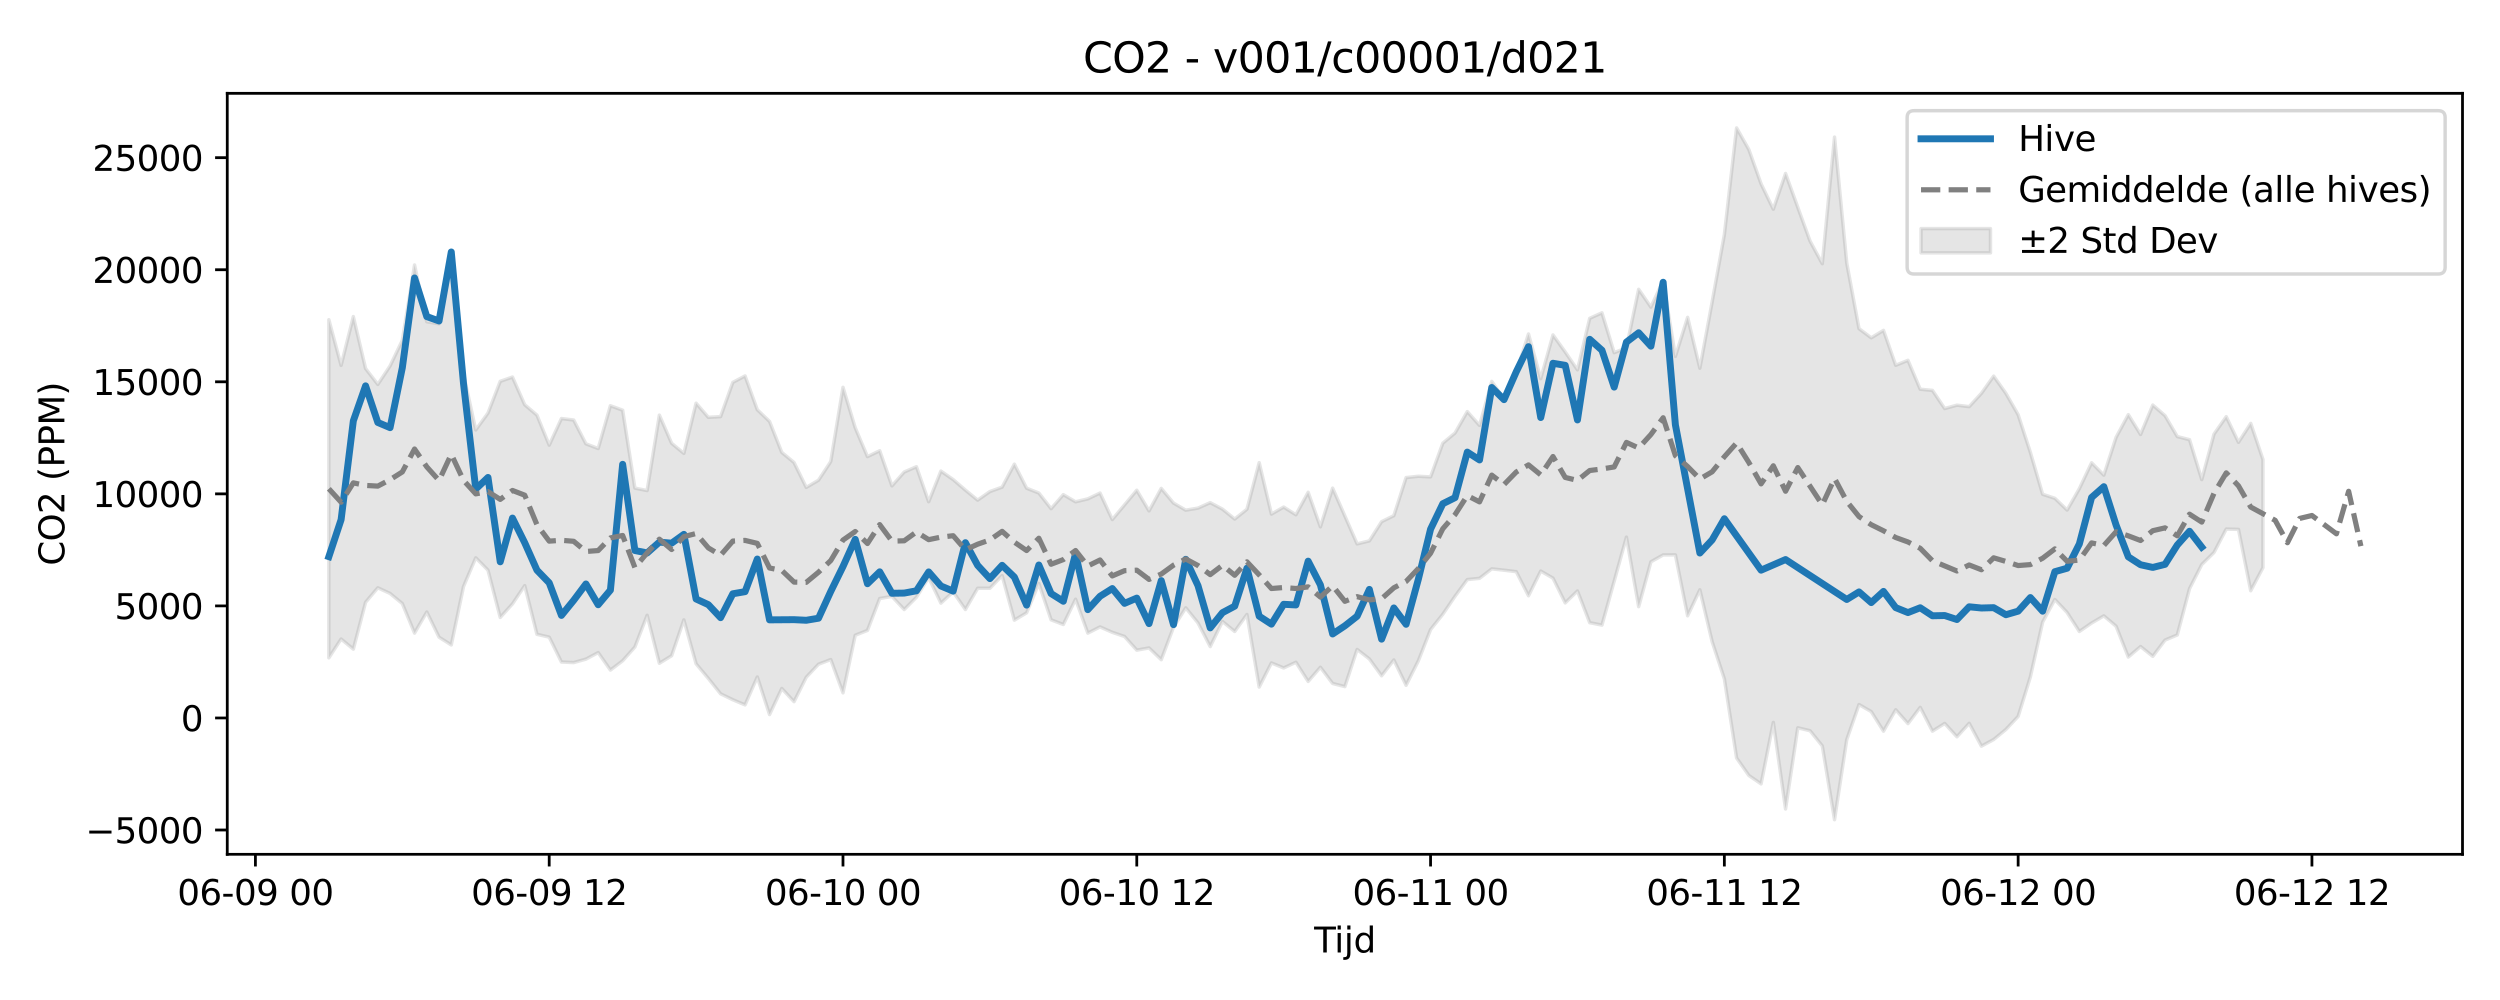 <?xml version="1.0" encoding="utf-8" standalone="no"?>
<!DOCTYPE svg PUBLIC "-//W3C//DTD SVG 1.1//EN"
  "http://www.w3.org/Graphics/SVG/1.1/DTD/svg11.dtd">
<svg xmlns:xlink="http://www.w3.org/1999/xlink" width="720pt" height="288pt" viewBox="0 0 720 288" xmlns="http://www.w3.org/2000/svg" version="1.1">
 <defs>
  <style type="text/css">*{stroke-linejoin: round; stroke-linecap: butt}</style>
 </defs>
 <g id="figure_1">
  <g id="patch_1">
   <path d="M 0 288 
L 720 288 
L 720 0 
L 0 0 
z
" style="fill: #ffffff"/>
  </g>
  <g id="axes_1">
   <g id="patch_2">
    <path d="M 65.45 246.04 
L 709.2 246.04 
L 709.2 26.88 
L 65.45 26.88 
z
" style="fill: #ffffff"/>
   </g>
   <g id="FillBetweenPolyCollection_1">
    <defs>
     <path id="mae4b29beed" d="M 94.711 -195.919 
L 94.711 -98.546 
L 98.237 -103.96 
L 101.762 -101.044 
L 105.288 -114.542 
L 108.813 -118.716 
L 112.339 -117.086 
L 115.864 -114.177 
L 119.39 -105.667 
L 122.915 -111.736 
L 126.441 -104.49 
L 129.966 -102.254 
L 133.491 -119.076 
L 137.017 -127.351 
L 140.542 -123.786 
L 144.068 -110.171 
L 147.593 -114.088 
L 151.119 -119.336 
L 154.644 -105.314 
L 158.17 -104.504 
L 161.695 -97.335 
L 165.221 -97.177 
L 168.746 -98.163 
L 172.272 -100.057 
L 175.797 -95.012 
L 179.323 -97.695 
L 182.848 -101.659 
L 186.373 -110.799 
L 189.899 -96.98 
L 193.424 -99.143 
L 196.95 -109.472 
L 200.475 -96.816 
L 204.001 -92.606 
L 207.526 -88.187 
L 211.052 -86.468 
L 214.577 -84.993 
L 218.103 -93.028 
L 221.628 -82.207 
L 225.154 -89.719 
L 228.679 -85.913 
L 232.205 -92.959 
L 235.73 -96.705 
L 239.255 -98.048 
L 242.781 -88.462 
L 246.306 -105.051 
L 249.832 -106.446 
L 253.357 -115.63 
L 256.883 -116.232 
L 260.408 -112.45 
L 263.934 -115.993 
L 267.459 -121.655 
L 270.985 -114.295 
L 274.51 -117.542 
L 278.036 -112.461 
L 281.561 -118.574 
L 285.087 -118.573 
L 288.612 -122.231 
L 292.137 -109.398 
L 295.663 -111.501 
L 299.188 -119.966 
L 302.714 -109.494 
L 306.239 -108.139 
L 309.765 -115.425 
L 313.29 -105.657 
L 316.816 -107.45 
L 320.341 -105.893 
L 323.867 -104.692 
L 327.392 -100.757 
L 330.918 -101.395 
L 334.443 -98.008 
L 337.968 -107.343 
L 341.494 -112.953 
L 345.019 -108.597 
L 348.545 -101.781 
L 352.07 -109.017 
L 355.596 -106.128 
L 359.121 -111.037 
L 362.647 -90.12 
L 366.172 -97.076 
L 369.698 -95.622 
L 373.223 -97.276 
L 376.749 -91.741 
L 380.274 -95.83 
L 383.8 -91.153 
L 387.325 -90.254 
L 390.85 -100.965 
L 394.376 -98.223 
L 397.901 -93.38 
L 401.427 -97.934 
L 404.952 -90.638 
L 408.478 -97.667 
L 412.003 -106.684 
L 415.529 -111.089 
L 419.054 -116.275 
L 422.58 -121.079 
L 426.105 -121.437 
L 429.631 -124.173 
L 433.156 -123.781 
L 436.682 -123.364 
L 440.207 -116.416 
L 443.732 -123.534 
L 447.258 -121.498 
L 450.783 -114.367 
L 454.309 -117.801 
L 457.834 -108.666 
L 461.36 -107.972 
L 464.885 -120.616 
L 468.411 -133.316 
L 471.936 -113.282 
L 475.462 -126.2 
L 478.987 -128.179 
L 482.513 -128.191 
L 486.038 -110.651 
L 489.563 -118.142 
L 493.089 -103.223 
L 496.614 -92.496 
L 500.14 -69.696 
L 503.665 -64.666 
L 507.191 -62.239 
L 510.716 -79.957 
L 514.242 -55.011 
L 517.767 -78.392 
L 521.293 -77.546 
L 524.818 -73.177 
L 528.344 -51.922 
L 531.869 -75.005 
L 535.395 -85.092 
L 538.92 -83.055 
L 542.445 -77.421 
L 545.971 -83.582 
L 549.496 -79.598 
L 553.022 -84.281 
L 556.547 -77.422 
L 560.073 -79.65 
L 563.598 -75.801 
L 567.124 -79.687 
L 570.649 -73.108 
L 574.175 -75.015 
L 577.7 -77.904 
L 581.226 -81.676 
L 584.751 -93.076 
L 588.277 -108.819 
L 591.802 -115.348 
L 595.327 -111.6 
L 598.853 -106.134 
L 602.378 -108.563 
L 605.904 -110.634 
L 609.429 -107.655 
L 612.955 -98.771 
L 616.48 -101.799 
L 620.006 -98.973 
L 623.531 -103.654 
L 627.057 -105.129 
L 630.582 -118.456 
L 634.108 -125.416 
L 637.633 -128.88 
L 641.159 -135.625 
L 644.684 -135.537 
L 648.209 -117.864 
L 651.735 -124.52 
L 651.735 -155.657 
L 651.735 -155.657 
L 648.209 -166.068 
L 644.684 -160.617 
L 641.159 -167.996 
L 637.633 -162.979 
L 634.108 -149.867 
L 630.582 -161.375 
L 627.057 -162.266 
L 623.531 -168.297 
L 620.006 -171.347 
L 616.48 -162.874 
L 612.955 -168.583 
L 609.429 -162.036 
L 605.904 -151.157 
L 602.378 -154.72 
L 598.853 -147.27 
L 595.327 -141.106 
L 591.802 -144.491 
L 588.277 -145.648 
L 584.751 -157.707 
L 581.226 -168.566 
L 577.7 -174.713 
L 574.175 -179.682 
L 570.649 -174.726 
L 567.124 -170.892 
L 563.598 -171.31 
L 560.073 -170.341 
L 556.547 -175.572 
L 553.022 -175.903 
L 549.496 -184.232 
L 545.971 -182.8 
L 542.445 -192.86 
L 538.92 -190.712 
L 535.395 -193.347 
L 531.869 -212.213 
L 528.344 -248.52 
L 524.818 -212.056 
L 521.293 -218.574 
L 517.767 -228.282 
L 514.242 -238.042 
L 510.716 -227.746 
L 507.191 -235.054 
L 503.665 -244.946 
L 500.14 -251.158 
L 496.614 -220.424 
L 493.089 -201.003 
L 489.563 -181.959 
L 486.038 -196.606 
L 482.513 -185.353 
L 478.987 -207.194 
L 475.462 -199.543 
L 471.936 -204.684 
L 468.411 -187.857 
L 464.885 -186.425 
L 461.36 -197.906 
L 457.834 -196.319 
L 454.309 -181.488 
L 450.783 -186.629 
L 447.258 -191.543 
L 443.732 -178.943 
L 440.207 -191.816 
L 436.682 -180.768 
L 433.156 -173.107 
L 429.631 -178.162 
L 426.105 -165.482 
L 422.58 -169.464 
L 419.054 -163.301 
L 415.529 -160.363 
L 412.003 -150.656 
L 408.478 -150.837 
L 404.952 -150.455 
L 401.427 -139.494 
L 397.901 -137.759 
L 394.376 -132.231 
L 390.85 -131.363 
L 387.325 -139.393 
L 383.8 -147.418 
L 380.274 -136.262 
L 376.749 -146.226 
L 373.223 -139.749 
L 369.698 -141.965 
L 366.172 -139.939 
L 362.647 -154.752 
L 359.121 -141.346 
L 355.596 -138.514 
L 352.07 -141.375 
L 348.545 -143.241 
L 345.019 -141.664 
L 341.494 -141.074 
L 337.968 -143.122 
L 334.443 -147.345 
L 330.918 -140.862 
L 327.392 -146.812 
L 323.867 -142.6 
L 320.341 -138.37 
L 316.816 -146.004 
L 313.29 -144.327 
L 309.765 -143.481 
L 306.239 -145.54 
L 302.714 -141.504 
L 299.188 -146.01 
L 295.663 -147.397 
L 292.137 -154.323 
L 288.612 -147.706 
L 285.087 -146.436 
L 281.561 -143.962 
L 278.036 -146.854 
L 274.51 -149.885 
L 270.985 -152.333 
L 267.459 -143.501 
L 263.934 -153.59 
L 260.408 -152.058 
L 256.883 -148.065 
L 253.357 -158.19 
L 249.832 -156.49 
L 246.306 -164.799 
L 242.781 -176.457 
L 239.255 -155.068 
L 235.73 -149.703 
L 232.205 -147.623 
L 228.679 -154.805 
L 225.154 -157.713 
L 221.628 -166.626 
L 218.103 -169.997 
L 214.577 -179.731 
L 211.052 -177.877 
L 207.526 -168.012 
L 204.001 -167.811 
L 200.475 -171.88 
L 196.95 -157.426 
L 193.424 -160.339 
L 189.899 -168.451 
L 186.373 -146.719 
L 182.848 -147.43 
L 179.323 -169.866 
L 175.797 -171.147 
L 172.272 -158.821 
L 168.746 -160.181 
L 165.221 -167.037 
L 161.695 -167.461 
L 158.17 -159.801 
L 154.644 -168.442 
L 151.119 -171.435 
L 147.593 -179.41 
L 144.068 -178.178 
L 140.542 -169.042 
L 137.017 -164.179 
L 133.491 -180.229 
L 129.966 -212.105 
L 126.441 -194.736 
L 122.915 -195.345 
L 119.39 -211.694 
L 115.864 -189.981 
L 112.339 -182.62 
L 108.813 -177.287 
L 105.288 -181.856 
L 101.762 -196.821 
L 98.237 -182.765 
L 94.711 -195.919 
z
" style="stroke: #808080; stroke-opacity: 0.2"/>
    </defs>
    <g clip-path="url(#pc1d17ed1ab)">
     <use xlink:href="#mae4b29beed" x="0" y="288" style="fill: #808080; fill-opacity: 0.2; stroke: #808080; stroke-opacity: 0.2"/>
    </g>
   </g>
   <g id="matplotlib.axis_1">
    <g id="xtick_1">
     <g id="line2d_1">
      <defs>
       <path id="m295683fd6a" d="M 0 0 
L 0 3.5 
" style="stroke: #000000; stroke-width: 0.8"/>
      </defs>
      <g>
       <use xlink:href="#m295683fd6a" x="73.559" y="246.04" style="stroke: #000000; stroke-width: 0.8"/>
      </g>
     </g>
     <g id="text_1">
      <!-- 06-09 00 -->
      <g transform="translate(51.078 260.638) scale(0.1 -0.1)">
       <defs>
        <path id="DejaVuSans-30" d="M 2034 4250 
Q 1547 4250 1301 3770 
Q 1056 3291 1056 2328 
Q 1056 1369 1301 889 
Q 1547 409 2034 409 
Q 2525 409 2770 889 
Q 3016 1369 3016 2328 
Q 3016 3291 2770 3770 
Q 2525 4250 2034 4250 
z
M 2034 4750 
Q 2819 4750 3233 4129 
Q 3647 3509 3647 2328 
Q 3647 1150 3233 529 
Q 2819 -91 2034 -91 
Q 1250 -91 836 529 
Q 422 1150 422 2328 
Q 422 3509 836 4129 
Q 1250 4750 2034 4750 
z
" transform="scale(0.016)"/>
        <path id="DejaVuSans-36" d="M 2113 2584 
Q 1688 2584 1439 2293 
Q 1191 2003 1191 1497 
Q 1191 994 1439 701 
Q 1688 409 2113 409 
Q 2538 409 2786 701 
Q 3034 994 3034 1497 
Q 3034 2003 2786 2293 
Q 2538 2584 2113 2584 
z
M 3366 4563 
L 3366 3988 
Q 3128 4100 2886 4159 
Q 2644 4219 2406 4219 
Q 1781 4219 1451 3797 
Q 1122 3375 1075 2522 
Q 1259 2794 1537 2939 
Q 1816 3084 2150 3084 
Q 2853 3084 3261 2657 
Q 3669 2231 3669 1497 
Q 3669 778 3244 343 
Q 2819 -91 2113 -91 
Q 1303 -91 875 529 
Q 447 1150 447 2328 
Q 447 3434 972 4092 
Q 1497 4750 2381 4750 
Q 2619 4750 2861 4703 
Q 3103 4656 3366 4563 
z
" transform="scale(0.016)"/>
        <path id="DejaVuSans-2d" d="M 313 2009 
L 1997 2009 
L 1997 1497 
L 313 1497 
L 313 2009 
z
" transform="scale(0.016)"/>
        <path id="DejaVuSans-39" d="M 703 97 
L 703 672 
Q 941 559 1184 500 
Q 1428 441 1663 441 
Q 2288 441 2617 861 
Q 2947 1281 2994 2138 
Q 2813 1869 2534 1725 
Q 2256 1581 1919 1581 
Q 1219 1581 811 2004 
Q 403 2428 403 3163 
Q 403 3881 828 4315 
Q 1253 4750 1959 4750 
Q 2769 4750 3195 4129 
Q 3622 3509 3622 2328 
Q 3622 1225 3098 567 
Q 2575 -91 1691 -91 
Q 1453 -91 1209 -44 
Q 966 3 703 97 
z
M 1959 2075 
Q 2384 2075 2632 2365 
Q 2881 2656 2881 3163 
Q 2881 3666 2632 3958 
Q 2384 4250 1959 4250 
Q 1534 4250 1286 3958 
Q 1038 3666 1038 3163 
Q 1038 2656 1286 2365 
Q 1534 2075 1959 2075 
z
" transform="scale(0.016)"/>
        <path id="DejaVuSans-20" transform="scale(0.016)"/>
       </defs>
       <use xlink:href="#DejaVuSans-30"/>
       <use xlink:href="#DejaVuSans-36" transform="translate(63.623 0)"/>
       <use xlink:href="#DejaVuSans-2d" transform="translate(127.246 0)"/>
       <use xlink:href="#DejaVuSans-30" transform="translate(163.33 0)"/>
       <use xlink:href="#DejaVuSans-39" transform="translate(226.953 0)"/>
       <use xlink:href="#DejaVuSans-20" transform="translate(290.576 0)"/>
       <use xlink:href="#DejaVuSans-30" transform="translate(322.363 0)"/>
       <use xlink:href="#DejaVuSans-30" transform="translate(385.986 0)"/>
      </g>
     </g>
    </g>
    <g id="xtick_2">
     <g id="line2d_2">
      <g>
       <use xlink:href="#m295683fd6a" x="158.17" y="246.04" style="stroke: #000000; stroke-width: 0.8"/>
      </g>
     </g>
     <g id="text_2">
      <!-- 06-09 12 -->
      <g transform="translate(135.689 260.638) scale(0.1 -0.1)">
       <defs>
        <path id="DejaVuSans-31" d="M 794 531 
L 1825 531 
L 1825 4091 
L 703 3866 
L 703 4441 
L 1819 4666 
L 2450 4666 
L 2450 531 
L 3481 531 
L 3481 0 
L 794 0 
L 794 531 
z
" transform="scale(0.016)"/>
        <path id="DejaVuSans-32" d="M 1228 531 
L 3431 531 
L 3431 0 
L 469 0 
L 469 531 
Q 828 903 1448 1529 
Q 2069 2156 2228 2338 
Q 2531 2678 2651 2914 
Q 2772 3150 2772 3378 
Q 2772 3750 2511 3984 
Q 2250 4219 1831 4219 
Q 1534 4219 1204 4116 
Q 875 4013 500 3803 
L 500 4441 
Q 881 4594 1212 4672 
Q 1544 4750 1819 4750 
Q 2544 4750 2975 4387 
Q 3406 4025 3406 3419 
Q 3406 3131 3298 2873 
Q 3191 2616 2906 2266 
Q 2828 2175 2409 1742 
Q 1991 1309 1228 531 
z
" transform="scale(0.016)"/>
       </defs>
       <use xlink:href="#DejaVuSans-30"/>
       <use xlink:href="#DejaVuSans-36" transform="translate(63.623 0)"/>
       <use xlink:href="#DejaVuSans-2d" transform="translate(127.246 0)"/>
       <use xlink:href="#DejaVuSans-30" transform="translate(163.33 0)"/>
       <use xlink:href="#DejaVuSans-39" transform="translate(226.953 0)"/>
       <use xlink:href="#DejaVuSans-20" transform="translate(290.576 0)"/>
       <use xlink:href="#DejaVuSans-31" transform="translate(322.363 0)"/>
       <use xlink:href="#DejaVuSans-32" transform="translate(385.986 0)"/>
      </g>
     </g>
    </g>
    <g id="xtick_3">
     <g id="line2d_3">
      <g>
       <use xlink:href="#m295683fd6a" x="242.781" y="246.04" style="stroke: #000000; stroke-width: 0.8"/>
      </g>
     </g>
     <g id="text_3">
      <!-- 06-10 00 -->
      <g transform="translate(220.3 260.638) scale(0.1 -0.1)">
       <use xlink:href="#DejaVuSans-30"/>
       <use xlink:href="#DejaVuSans-36" transform="translate(63.623 0)"/>
       <use xlink:href="#DejaVuSans-2d" transform="translate(127.246 0)"/>
       <use xlink:href="#DejaVuSans-31" transform="translate(163.33 0)"/>
       <use xlink:href="#DejaVuSans-30" transform="translate(226.953 0)"/>
       <use xlink:href="#DejaVuSans-20" transform="translate(290.576 0)"/>
       <use xlink:href="#DejaVuSans-30" transform="translate(322.363 0)"/>
       <use xlink:href="#DejaVuSans-30" transform="translate(385.986 0)"/>
      </g>
     </g>
    </g>
    <g id="xtick_4">
     <g id="line2d_4">
      <g>
       <use xlink:href="#m295683fd6a" x="327.392" y="246.04" style="stroke: #000000; stroke-width: 0.8"/>
      </g>
     </g>
     <g id="text_4">
      <!-- 06-10 12 -->
      <g transform="translate(304.912 260.638) scale(0.1 -0.1)">
       <use xlink:href="#DejaVuSans-30"/>
       <use xlink:href="#DejaVuSans-36" transform="translate(63.623 0)"/>
       <use xlink:href="#DejaVuSans-2d" transform="translate(127.246 0)"/>
       <use xlink:href="#DejaVuSans-31" transform="translate(163.33 0)"/>
       <use xlink:href="#DejaVuSans-30" transform="translate(226.953 0)"/>
       <use xlink:href="#DejaVuSans-20" transform="translate(290.576 0)"/>
       <use xlink:href="#DejaVuSans-31" transform="translate(322.363 0)"/>
       <use xlink:href="#DejaVuSans-32" transform="translate(385.986 0)"/>
      </g>
     </g>
    </g>
    <g id="xtick_5">
     <g id="line2d_5">
      <g>
       <use xlink:href="#m295683fd6a" x="412.003" y="246.04" style="stroke: #000000; stroke-width: 0.8"/>
      </g>
     </g>
     <g id="text_5">
      <!-- 06-11 00 -->
      <g transform="translate(389.523 260.638) scale(0.1 -0.1)">
       <use xlink:href="#DejaVuSans-30"/>
       <use xlink:href="#DejaVuSans-36" transform="translate(63.623 0)"/>
       <use xlink:href="#DejaVuSans-2d" transform="translate(127.246 0)"/>
       <use xlink:href="#DejaVuSans-31" transform="translate(163.33 0)"/>
       <use xlink:href="#DejaVuSans-31" transform="translate(226.953 0)"/>
       <use xlink:href="#DejaVuSans-20" transform="translate(290.576 0)"/>
       <use xlink:href="#DejaVuSans-30" transform="translate(322.363 0)"/>
       <use xlink:href="#DejaVuSans-30" transform="translate(385.986 0)"/>
      </g>
     </g>
    </g>
    <g id="xtick_6">
     <g id="line2d_6">
      <g>
       <use xlink:href="#m295683fd6a" x="496.614" y="246.04" style="stroke: #000000; stroke-width: 0.8"/>
      </g>
     </g>
     <g id="text_6">
      <!-- 06-11 12 -->
      <g transform="translate(474.134 260.638) scale(0.1 -0.1)">
       <use xlink:href="#DejaVuSans-30"/>
       <use xlink:href="#DejaVuSans-36" transform="translate(63.623 0)"/>
       <use xlink:href="#DejaVuSans-2d" transform="translate(127.246 0)"/>
       <use xlink:href="#DejaVuSans-31" transform="translate(163.33 0)"/>
       <use xlink:href="#DejaVuSans-31" transform="translate(226.953 0)"/>
       <use xlink:href="#DejaVuSans-20" transform="translate(290.576 0)"/>
       <use xlink:href="#DejaVuSans-31" transform="translate(322.363 0)"/>
       <use xlink:href="#DejaVuSans-32" transform="translate(385.986 0)"/>
      </g>
     </g>
    </g>
    <g id="xtick_7">
     <g id="line2d_7">
      <g>
       <use xlink:href="#m295683fd6a" x="581.226" y="246.04" style="stroke: #000000; stroke-width: 0.8"/>
      </g>
     </g>
     <g id="text_7">
      <!-- 06-12 00 -->
      <g transform="translate(558.745 260.638) scale(0.1 -0.1)">
       <use xlink:href="#DejaVuSans-30"/>
       <use xlink:href="#DejaVuSans-36" transform="translate(63.623 0)"/>
       <use xlink:href="#DejaVuSans-2d" transform="translate(127.246 0)"/>
       <use xlink:href="#DejaVuSans-31" transform="translate(163.33 0)"/>
       <use xlink:href="#DejaVuSans-32" transform="translate(226.953 0)"/>
       <use xlink:href="#DejaVuSans-20" transform="translate(290.576 0)"/>
       <use xlink:href="#DejaVuSans-30" transform="translate(322.363 0)"/>
       <use xlink:href="#DejaVuSans-30" transform="translate(385.986 0)"/>
      </g>
     </g>
    </g>
    <g id="xtick_8">
     <g id="line2d_8">
      <g>
       <use xlink:href="#m295683fd6a" x="665.837" y="246.04" style="stroke: #000000; stroke-width: 0.8"/>
      </g>
     </g>
     <g id="text_8">
      <!-- 06-12 12 -->
      <g transform="translate(643.356 260.638) scale(0.1 -0.1)">
       <use xlink:href="#DejaVuSans-30"/>
       <use xlink:href="#DejaVuSans-36" transform="translate(63.623 0)"/>
       <use xlink:href="#DejaVuSans-2d" transform="translate(127.246 0)"/>
       <use xlink:href="#DejaVuSans-31" transform="translate(163.33 0)"/>
       <use xlink:href="#DejaVuSans-32" transform="translate(226.953 0)"/>
       <use xlink:href="#DejaVuSans-20" transform="translate(290.576 0)"/>
       <use xlink:href="#DejaVuSans-31" transform="translate(322.363 0)"/>
       <use xlink:href="#DejaVuSans-32" transform="translate(385.986 0)"/>
      </g>
     </g>
    </g>
    <g id="text_9">
     <!-- Tijd -->
     <g transform="translate(378.475 274.317) scale(0.1 -0.1)">
      <defs>
       <path id="DejaVuSans-54" d="M -19 4666 
L 3928 4666 
L 3928 4134 
L 2272 4134 
L 2272 0 
L 1638 0 
L 1638 4134 
L -19 4134 
L -19 4666 
z
" transform="scale(0.016)"/>
       <path id="DejaVuSans-69" d="M 603 3500 
L 1178 3500 
L 1178 0 
L 603 0 
L 603 3500 
z
M 603 4863 
L 1178 4863 
L 1178 4134 
L 603 4134 
L 603 4863 
z
" transform="scale(0.016)"/>
       <path id="DejaVuSans-6a" d="M 603 3500 
L 1178 3500 
L 1178 -63 
Q 1178 -731 923 -1031 
Q 669 -1331 103 -1331 
L -116 -1331 
L -116 -844 
L 38 -844 
Q 366 -844 484 -692 
Q 603 -541 603 -63 
L 603 3500 
z
M 603 4863 
L 1178 4863 
L 1178 4134 
L 603 4134 
L 603 4863 
z
" transform="scale(0.016)"/>
       <path id="DejaVuSans-64" d="M 2906 2969 
L 2906 4863 
L 3481 4863 
L 3481 0 
L 2906 0 
L 2906 525 
Q 2725 213 2448 61 
Q 2172 -91 1784 -91 
Q 1150 -91 751 415 
Q 353 922 353 1747 
Q 353 2572 751 3078 
Q 1150 3584 1784 3584 
Q 2172 3584 2448 3432 
Q 2725 3281 2906 2969 
z
M 947 1747 
Q 947 1113 1208 752 
Q 1469 391 1925 391 
Q 2381 391 2643 752 
Q 2906 1113 2906 1747 
Q 2906 2381 2643 2742 
Q 2381 3103 1925 3103 
Q 1469 3103 1208 2742 
Q 947 2381 947 1747 
z
" transform="scale(0.016)"/>
      </defs>
      <use xlink:href="#DejaVuSans-54"/>
      <use xlink:href="#DejaVuSans-69" transform="translate(57.959 0)"/>
      <use xlink:href="#DejaVuSans-6a" transform="translate(85.742 0)"/>
      <use xlink:href="#DejaVuSans-64" transform="translate(113.525 0)"/>
     </g>
    </g>
   </g>
   <g id="matplotlib.axis_2">
    <g id="ytick_1">
     <g id="line2d_9">
      <defs>
       <path id="m93430f15f1" d="M 0 0 
L -3.5 0 
" style="stroke: #000000; stroke-width: 0.8"/>
      </defs>
      <g>
       <use xlink:href="#m93430f15f1" x="65.45" y="239.047" style="stroke: #000000; stroke-width: 0.8"/>
      </g>
     </g>
     <g id="text_10">
      <!-- −5000 -->
      <g transform="translate(24.62 242.846) scale(0.1 -0.1)">
       <defs>
        <path id="DejaVuSans-2212" d="M 678 2272 
L 4684 2272 
L 4684 1741 
L 678 1741 
L 678 2272 
z
" transform="scale(0.016)"/>
        <path id="DejaVuSans-35" d="M 691 4666 
L 3169 4666 
L 3169 4134 
L 1269 4134 
L 1269 2991 
Q 1406 3038 1543 3061 
Q 1681 3084 1819 3084 
Q 2600 3084 3056 2656 
Q 3513 2228 3513 1497 
Q 3513 744 3044 326 
Q 2575 -91 1722 -91 
Q 1428 -91 1123 -41 
Q 819 9 494 109 
L 494 744 
Q 775 591 1075 516 
Q 1375 441 1709 441 
Q 2250 441 2565 725 
Q 2881 1009 2881 1497 
Q 2881 1984 2565 2268 
Q 2250 2553 1709 2553 
Q 1456 2553 1204 2497 
Q 953 2441 691 2322 
L 691 4666 
z
" transform="scale(0.016)"/>
       </defs>
       <use xlink:href="#DejaVuSans-2212"/>
       <use xlink:href="#DejaVuSans-35" transform="translate(83.789 0)"/>
       <use xlink:href="#DejaVuSans-30" transform="translate(147.412 0)"/>
       <use xlink:href="#DejaVuSans-30" transform="translate(211.035 0)"/>
       <use xlink:href="#DejaVuSans-30" transform="translate(274.658 0)"/>
      </g>
     </g>
    </g>
    <g id="ytick_2">
     <g id="line2d_10">
      <g>
       <use xlink:href="#m93430f15f1" x="65.45" y="206.774" style="stroke: #000000; stroke-width: 0.8"/>
      </g>
     </g>
     <g id="text_11">
      <!-- 0 -->
      <g transform="translate(52.087 210.573) scale(0.1 -0.1)">
       <use xlink:href="#DejaVuSans-30"/>
      </g>
     </g>
    </g>
    <g id="ytick_3">
     <g id="line2d_11">
      <g>
       <use xlink:href="#m93430f15f1" x="65.45" y="174.5" style="stroke: #000000; stroke-width: 0.8"/>
      </g>
     </g>
     <g id="text_12">
      <!-- 5000 -->
      <g transform="translate(33 178.299) scale(0.1 -0.1)">
       <use xlink:href="#DejaVuSans-35"/>
       <use xlink:href="#DejaVuSans-30" transform="translate(63.623 0)"/>
       <use xlink:href="#DejaVuSans-30" transform="translate(127.246 0)"/>
       <use xlink:href="#DejaVuSans-30" transform="translate(190.869 0)"/>
      </g>
     </g>
    </g>
    <g id="ytick_4">
     <g id="line2d_12">
      <g>
       <use xlink:href="#m93430f15f1" x="65.45" y="142.227" style="stroke: #000000; stroke-width: 0.8"/>
      </g>
     </g>
     <g id="text_13">
      <!-- 10000 -->
      <g transform="translate(26.637 146.026) scale(0.1 -0.1)">
       <use xlink:href="#DejaVuSans-31"/>
       <use xlink:href="#DejaVuSans-30" transform="translate(63.623 0)"/>
       <use xlink:href="#DejaVuSans-30" transform="translate(127.246 0)"/>
       <use xlink:href="#DejaVuSans-30" transform="translate(190.869 0)"/>
       <use xlink:href="#DejaVuSans-30" transform="translate(254.492 0)"/>
      </g>
     </g>
    </g>
    <g id="ytick_5">
     <g id="line2d_13">
      <g>
       <use xlink:href="#m93430f15f1" x="65.45" y="109.953" style="stroke: #000000; stroke-width: 0.8"/>
      </g>
     </g>
     <g id="text_14">
      <!-- 15000 -->
      <g transform="translate(26.637 113.752) scale(0.1 -0.1)">
       <use xlink:href="#DejaVuSans-31"/>
       <use xlink:href="#DejaVuSans-35" transform="translate(63.623 0)"/>
       <use xlink:href="#DejaVuSans-30" transform="translate(127.246 0)"/>
       <use xlink:href="#DejaVuSans-30" transform="translate(190.869 0)"/>
       <use xlink:href="#DejaVuSans-30" transform="translate(254.492 0)"/>
      </g>
     </g>
    </g>
    <g id="ytick_6">
     <g id="line2d_14">
      <g>
       <use xlink:href="#m93430f15f1" x="65.45" y="77.679" style="stroke: #000000; stroke-width: 0.8"/>
      </g>
     </g>
     <g id="text_15">
      <!-- 20000 -->
      <g transform="translate(26.637 81.479) scale(0.1 -0.1)">
       <use xlink:href="#DejaVuSans-32"/>
       <use xlink:href="#DejaVuSans-30" transform="translate(63.623 0)"/>
       <use xlink:href="#DejaVuSans-30" transform="translate(127.246 0)"/>
       <use xlink:href="#DejaVuSans-30" transform="translate(190.869 0)"/>
       <use xlink:href="#DejaVuSans-30" transform="translate(254.492 0)"/>
      </g>
     </g>
    </g>
    <g id="ytick_7">
     <g id="line2d_15">
      <g>
       <use xlink:href="#m93430f15f1" x="65.45" y="45.406" style="stroke: #000000; stroke-width: 0.8"/>
      </g>
     </g>
     <g id="text_16">
      <!-- 25000 -->
      <g transform="translate(26.637 49.205) scale(0.1 -0.1)">
       <use xlink:href="#DejaVuSans-32"/>
       <use xlink:href="#DejaVuSans-35" transform="translate(63.623 0)"/>
       <use xlink:href="#DejaVuSans-30" transform="translate(127.246 0)"/>
       <use xlink:href="#DejaVuSans-30" transform="translate(190.869 0)"/>
       <use xlink:href="#DejaVuSans-30" transform="translate(254.492 0)"/>
      </g>
     </g>
    </g>
    <g id="text_17">
     <!-- CO2 (PPM) -->
     <g transform="translate(18.541 162.903) rotate(-90) scale(0.1 -0.1)">
      <defs>
       <path id="DejaVuSans-43" d="M 4122 4306 
L 4122 3641 
Q 3803 3938 3442 4084 
Q 3081 4231 2675 4231 
Q 1875 4231 1450 3742 
Q 1025 3253 1025 2328 
Q 1025 1406 1450 917 
Q 1875 428 2675 428 
Q 3081 428 3442 575 
Q 3803 722 4122 1019 
L 4122 359 
Q 3791 134 3420 21 
Q 3050 -91 2638 -91 
Q 1578 -91 968 557 
Q 359 1206 359 2328 
Q 359 3453 968 4101 
Q 1578 4750 2638 4750 
Q 3056 4750 3426 4639 
Q 3797 4528 4122 4306 
z
" transform="scale(0.016)"/>
       <path id="DejaVuSans-4f" d="M 2522 4238 
Q 1834 4238 1429 3725 
Q 1025 3213 1025 2328 
Q 1025 1447 1429 934 
Q 1834 422 2522 422 
Q 3209 422 3611 934 
Q 4013 1447 4013 2328 
Q 4013 3213 3611 3725 
Q 3209 4238 2522 4238 
z
M 2522 4750 
Q 3503 4750 4090 4092 
Q 4678 3434 4678 2328 
Q 4678 1225 4090 567 
Q 3503 -91 2522 -91 
Q 1538 -91 948 565 
Q 359 1222 359 2328 
Q 359 3434 948 4092 
Q 1538 4750 2522 4750 
z
" transform="scale(0.016)"/>
       <path id="DejaVuSans-28" d="M 1984 4856 
Q 1566 4138 1362 3434 
Q 1159 2731 1159 2009 
Q 1159 1288 1364 580 
Q 1569 -128 1984 -844 
L 1484 -844 
Q 1016 -109 783 600 
Q 550 1309 550 2009 
Q 550 2706 781 3412 
Q 1013 4119 1484 4856 
L 1984 4856 
z
" transform="scale(0.016)"/>
       <path id="DejaVuSans-50" d="M 1259 4147 
L 1259 2394 
L 2053 2394 
Q 2494 2394 2734 2622 
Q 2975 2850 2975 3272 
Q 2975 3691 2734 3919 
Q 2494 4147 2053 4147 
L 1259 4147 
z
M 628 4666 
L 2053 4666 
Q 2838 4666 3239 4311 
Q 3641 3956 3641 3272 
Q 3641 2581 3239 2228 
Q 2838 1875 2053 1875 
L 1259 1875 
L 1259 0 
L 628 0 
L 628 4666 
z
" transform="scale(0.016)"/>
       <path id="DejaVuSans-4d" d="M 628 4666 
L 1569 4666 
L 2759 1491 
L 3956 4666 
L 4897 4666 
L 4897 0 
L 4281 0 
L 4281 4097 
L 3078 897 
L 2444 897 
L 1241 4097 
L 1241 0 
L 628 0 
L 628 4666 
z
" transform="scale(0.016)"/>
       <path id="DejaVuSans-29" d="M 513 4856 
L 1013 4856 
Q 1481 4119 1714 3412 
Q 1947 2706 1947 2009 
Q 1947 1309 1714 600 
Q 1481 -109 1013 -844 
L 513 -844 
Q 928 -128 1133 580 
Q 1338 1288 1338 2009 
Q 1338 2731 1133 3434 
Q 928 4138 513 4856 
z
" transform="scale(0.016)"/>
      </defs>
      <use xlink:href="#DejaVuSans-43"/>
      <use xlink:href="#DejaVuSans-4f" transform="translate(69.824 0)"/>
      <use xlink:href="#DejaVuSans-32" transform="translate(148.535 0)"/>
      <use xlink:href="#DejaVuSans-20" transform="translate(212.158 0)"/>
      <use xlink:href="#DejaVuSans-28" transform="translate(243.945 0)"/>
      <use xlink:href="#DejaVuSans-50" transform="translate(282.959 0)"/>
      <use xlink:href="#DejaVuSans-50" transform="translate(343.262 0)"/>
      <use xlink:href="#DejaVuSans-4d" transform="translate(403.564 0)"/>
      <use xlink:href="#DejaVuSans-29" transform="translate(489.844 0)"/>
     </g>
    </g>
   </g>
   <g id="line2d_16">
    <path d="M 94.711 160.313 
L 98.237 149.66 
L 101.762 121.199 
L 105.288 111.126 
L 108.813 121.67 
L 112.339 123.166 
L 115.864 105.932 
L 119.39 80.055 
L 122.915 91.181 
L 126.441 92.439 
L 129.966 72.574 
L 133.491 110.465 
L 137.017 140.856 
L 140.542 137.51 
L 144.068 161.799 
L 147.593 149.208 
L 151.119 156.309 
L 154.644 164.213 
L 158.17 167.852 
L 161.695 177.237 
L 165.221 172.895 
L 168.746 168.185 
L 172.272 174.162 
L 175.797 169.962 
L 179.323 133.728 
L 182.848 158.55 
L 186.373 159.254 
L 189.899 156.126 
L 193.424 156.436 
L 196.95 153.899 
L 200.475 172.508 
L 204.001 174.139 
L 207.526 177.887 
L 211.052 171.008 
L 214.577 170.399 
L 218.103 161.005 
L 221.628 178.521 
L 228.679 178.463 
L 232.205 178.638 
L 235.73 178.046 
L 239.255 170.337 
L 242.781 163.153 
L 246.306 155.338 
L 249.832 168.11 
L 253.357 164.687 
L 256.883 170.86 
L 260.408 170.808 
L 263.934 170.152 
L 267.459 164.717 
L 270.985 168.77 
L 274.51 170.244 
L 278.036 156.293 
L 281.561 162.819 
L 285.087 166.632 
L 288.612 162.815 
L 292.137 166.201 
L 295.663 174.272 
L 299.188 162.722 
L 302.714 170.944 
L 306.239 173.162 
L 309.765 159.458 
L 313.29 175.576 
L 316.816 171.725 
L 320.341 169.502 
L 323.867 173.766 
L 327.392 172.256 
L 330.918 179.601 
L 334.443 167.217 
L 337.968 179.894 
L 341.494 161.087 
L 345.019 168.667 
L 348.545 180.828 
L 352.07 176.449 
L 355.596 174.575 
L 359.121 163.639 
L 362.647 177.467 
L 366.172 179.754 
L 369.698 174.037 
L 373.223 174.225 
L 376.749 161.616 
L 380.274 168.448 
L 383.8 182.584 
L 387.325 180.238 
L 390.85 177.471 
L 394.376 169.749 
L 397.901 184.075 
L 401.427 175.092 
L 404.952 179.795 
L 408.478 166.836 
L 412.003 152.395 
L 415.529 145.073 
L 419.054 143.32 
L 422.58 130.206 
L 426.105 132.461 
L 429.631 111.603 
L 433.156 115.097 
L 436.682 107.061 
L 440.207 99.845 
L 443.732 120.248 
L 447.258 104.621 
L 450.783 105.217 
L 454.309 120.941 
L 457.834 97.719 
L 461.36 100.876 
L 464.885 111.483 
L 468.411 98.522 
L 471.936 95.837 
L 475.462 99.7 
L 478.987 81.297 
L 482.513 122.346 
L 489.563 159.273 
L 493.089 155.501 
L 496.614 149.398 
L 507.191 164.208 
L 514.242 161.152 
L 531.869 172.648 
L 535.395 170.472 
L 538.92 173.545 
L 542.445 170.327 
L 545.971 175.001 
L 549.496 176.424 
L 553.022 175.038 
L 556.547 177.349 
L 560.073 177.271 
L 563.598 178.42 
L 567.124 174.756 
L 570.649 175.105 
L 574.175 175.008 
L 577.7 177.041 
L 581.226 176.015 
L 584.751 172.099 
L 588.277 176.021 
L 591.802 164.647 
L 595.327 163.653 
L 598.853 156.653 
L 602.378 143.269 
L 605.904 140.167 
L 609.429 151.205 
L 612.955 160.369 
L 616.48 162.646 
L 620.006 163.419 
L 623.531 162.531 
L 627.057 156.969 
L 630.582 153.002 
L 634.108 157.566 
L 634.108 157.566 
" clip-path="url(#pc1d17ed1ab)" style="fill: none; stroke: #1f77b4; stroke-width: 2; stroke-linecap: square"/>
   </g>
   <g id="line2d_17">
    <path d="M 94.711 140.768 
L 98.237 144.638 
L 101.762 139.067 
L 105.288 139.801 
L 108.813 139.999 
L 112.339 138.147 
L 115.864 135.921 
L 119.39 129.319 
L 122.915 134.459 
L 126.441 138.387 
L 129.966 130.821 
L 133.491 138.348 
L 137.017 142.235 
L 140.542 141.586 
L 144.068 143.825 
L 147.593 141.251 
L 151.119 142.615 
L 154.644 151.122 
L 158.17 155.847 
L 161.695 155.602 
L 165.221 155.893 
L 168.746 158.828 
L 172.272 158.561 
L 175.797 154.92 
L 179.323 154.219 
L 182.848 163.456 
L 186.373 159.241 
L 189.899 155.285 
L 193.424 158.259 
L 196.95 154.551 
L 200.475 153.652 
L 204.001 157.792 
L 207.526 159.9 
L 211.052 155.828 
L 214.577 155.638 
L 218.103 156.487 
L 221.628 163.583 
L 225.154 164.284 
L 228.679 167.641 
L 232.205 167.709 
L 235.73 164.796 
L 239.255 161.442 
L 242.781 155.541 
L 246.306 153.075 
L 249.832 156.532 
L 253.357 151.09 
L 256.883 155.851 
L 260.408 155.746 
L 263.934 153.209 
L 267.459 155.422 
L 270.985 154.686 
L 274.51 154.287 
L 278.036 158.343 
L 281.561 156.732 
L 285.087 155.496 
L 288.612 153.032 
L 292.137 156.14 
L 295.663 158.551 
L 299.188 155.012 
L 302.714 162.501 
L 306.239 161.161 
L 309.765 158.547 
L 313.29 163.008 
L 316.816 161.273 
L 320.341 165.869 
L 323.867 164.354 
L 327.392 164.215 
L 330.918 166.871 
L 334.443 165.324 
L 337.968 162.768 
L 341.494 160.986 
L 345.019 162.87 
L 348.545 165.489 
L 352.07 162.804 
L 355.596 165.679 
L 359.121 161.809 
L 362.647 165.564 
L 366.172 169.493 
L 369.698 169.206 
L 373.223 169.488 
L 376.749 169.016 
L 380.274 171.954 
L 383.8 168.715 
L 387.325 173.177 
L 390.85 171.836 
L 394.376 172.773 
L 397.901 172.431 
L 401.427 169.286 
L 404.952 167.453 
L 408.478 163.748 
L 412.003 159.33 
L 415.529 152.274 
L 419.054 148.212 
L 422.58 142.729 
L 426.105 144.54 
L 429.631 136.833 
L 433.156 139.556 
L 436.682 135.934 
L 440.207 133.884 
L 443.732 136.761 
L 447.258 131.479 
L 450.783 137.502 
L 454.309 138.356 
L 457.834 135.508 
L 461.36 135.061 
L 464.885 134.479 
L 468.411 127.414 
L 471.936 129.017 
L 475.462 125.129 
L 478.987 120.314 
L 482.513 131.228 
L 486.038 134.372 
L 489.563 137.95 
L 493.089 135.887 
L 496.614 131.54 
L 500.14 127.573 
L 503.665 133.194 
L 507.191 139.353 
L 510.716 134.149 
L 514.242 141.473 
L 517.767 134.663 
L 524.818 145.384 
L 528.344 137.779 
L 531.869 144.391 
L 535.395 148.78 
L 538.92 151.116 
L 542.445 152.86 
L 545.971 154.809 
L 549.496 156.085 
L 553.022 157.908 
L 556.547 161.503 
L 563.598 164.445 
L 567.124 162.711 
L 570.649 164.083 
L 574.175 160.652 
L 577.7 161.692 
L 581.226 162.879 
L 584.751 162.608 
L 588.277 160.767 
L 591.802 158.081 
L 595.327 161.647 
L 598.853 161.298 
L 602.378 156.359 
L 605.904 157.105 
L 609.429 153.155 
L 612.955 154.323 
L 616.48 155.664 
L 620.006 152.84 
L 623.531 152.024 
L 627.057 154.303 
L 630.582 148.085 
L 634.108 150.359 
L 637.633 142.071 
L 641.159 136.189 
L 644.684 139.923 
L 648.209 146.034 
L 655.26 149.862 
L 658.786 156.298 
L 662.311 149.307 
L 665.837 148.462 
L 672.888 153.729 
L 676.413 141.494 
L 679.939 157.289 
L 679.939 157.289 
" clip-path="url(#pc1d17ed1ab)" style="fill: none; stroke-dasharray: 5.55,2.4; stroke-dashoffset: 0; stroke: #808080; stroke-width: 1.5"/>
   </g>
   <g id="patch_3">
    <path d="M 65.45 246.04 
L 65.45 26.88 
" style="fill: none; stroke: #000000; stroke-width: 0.8; stroke-linejoin: miter; stroke-linecap: square"/>
   </g>
   <g id="patch_4">
    <path d="M 709.2 246.04 
L 709.2 26.88 
" style="fill: none; stroke: #000000; stroke-width: 0.8; stroke-linejoin: miter; stroke-linecap: square"/>
   </g>
   <g id="patch_5">
    <path d="M 65.45 246.04 
L 709.2 246.04 
" style="fill: none; stroke: #000000; stroke-width: 0.8; stroke-linejoin: miter; stroke-linecap: square"/>
   </g>
   <g id="patch_6">
    <path d="M 65.45 26.88 
L 709.2 26.88 
" style="fill: none; stroke: #000000; stroke-width: 0.8; stroke-linejoin: miter; stroke-linecap: square"/>
   </g>
   <g id="text_18">
    <!-- CO2 - v001/c00001/d021 -->
    <g transform="translate(311.922 20.88) scale(0.12 -0.12)">
     <defs>
      <path id="DejaVuSans-76" d="M 191 3500 
L 800 3500 
L 1894 563 
L 2988 3500 
L 3597 3500 
L 2284 0 
L 1503 0 
L 191 3500 
z
" transform="scale(0.016)"/>
      <path id="DejaVuSans-2f" d="M 1625 4666 
L 2156 4666 
L 531 -594 
L 0 -594 
L 1625 4666 
z
" transform="scale(0.016)"/>
      <path id="DejaVuSans-63" d="M 3122 3366 
L 3122 2828 
Q 2878 2963 2633 3030 
Q 2388 3097 2138 3097 
Q 1578 3097 1268 2742 
Q 959 2388 959 1747 
Q 959 1106 1268 751 
Q 1578 397 2138 397 
Q 2388 397 2633 464 
Q 2878 531 3122 666 
L 3122 134 
Q 2881 22 2623 -34 
Q 2366 -91 2075 -91 
Q 1284 -91 818 406 
Q 353 903 353 1747 
Q 353 2603 823 3093 
Q 1294 3584 2113 3584 
Q 2378 3584 2631 3529 
Q 2884 3475 3122 3366 
z
" transform="scale(0.016)"/>
     </defs>
     <use xlink:href="#DejaVuSans-43"/>
     <use xlink:href="#DejaVuSans-4f" transform="translate(69.824 0)"/>
     <use xlink:href="#DejaVuSans-32" transform="translate(148.535 0)"/>
     <use xlink:href="#DejaVuSans-20" transform="translate(212.158 0)"/>
     <use xlink:href="#DejaVuSans-2d" transform="translate(243.945 0)"/>
     <use xlink:href="#DejaVuSans-20" transform="translate(280.029 0)"/>
     <use xlink:href="#DejaVuSans-76" transform="translate(311.816 0)"/>
     <use xlink:href="#DejaVuSans-30" transform="translate(370.996 0)"/>
     <use xlink:href="#DejaVuSans-30" transform="translate(434.619 0)"/>
     <use xlink:href="#DejaVuSans-31" transform="translate(498.242 0)"/>
     <use xlink:href="#DejaVuSans-2f" transform="translate(561.865 0)"/>
     <use xlink:href="#DejaVuSans-63" transform="translate(595.557 0)"/>
     <use xlink:href="#DejaVuSans-30" transform="translate(650.537 0)"/>
     <use xlink:href="#DejaVuSans-30" transform="translate(714.16 0)"/>
     <use xlink:href="#DejaVuSans-30" transform="translate(777.783 0)"/>
     <use xlink:href="#DejaVuSans-30" transform="translate(841.406 0)"/>
     <use xlink:href="#DejaVuSans-31" transform="translate(905.029 0)"/>
     <use xlink:href="#DejaVuSans-2f" transform="translate(968.652 0)"/>
     <use xlink:href="#DejaVuSans-64" transform="translate(1002.344 0)"/>
     <use xlink:href="#DejaVuSans-30" transform="translate(1065.82 0)"/>
     <use xlink:href="#DejaVuSans-32" transform="translate(1129.443 0)"/>
     <use xlink:href="#DejaVuSans-31" transform="translate(1193.066 0)"/>
    </g>
   </g>
   <g id="legend_1">
    <g id="patch_7">
     <path d="M 551.256 78.914 
L 702.2 78.914 
Q 704.2 78.914 704.2 76.914 
L 704.2 33.88 
Q 704.2 31.88 702.2 31.88 
L 551.256 31.88 
Q 549.256 31.88 549.256 33.88 
L 549.256 76.914 
Q 549.256 78.914 551.256 78.914 
z
" style="fill: #ffffff; opacity: 0.8; stroke: #cccccc; stroke-linejoin: miter"/>
    </g>
    <g id="line2d_18">
     <path d="M 553.256 39.978 
L 563.256 39.978 
L 573.256 39.978 
" style="fill: none; stroke: #1f77b4; stroke-width: 2; stroke-linecap: square"/>
    </g>
    <g id="text_19">
     <!-- Hive -->
     <g transform="translate(581.256 43.478) scale(0.1 -0.1)">
      <defs>
       <path id="DejaVuSans-48" d="M 628 4666 
L 1259 4666 
L 1259 2753 
L 3553 2753 
L 3553 4666 
L 4184 4666 
L 4184 0 
L 3553 0 
L 3553 2222 
L 1259 2222 
L 1259 0 
L 628 0 
L 628 4666 
z
" transform="scale(0.016)"/>
       <path id="DejaVuSans-65" d="M 3597 1894 
L 3597 1613 
L 953 1613 
Q 991 1019 1311 708 
Q 1631 397 2203 397 
Q 2534 397 2845 478 
Q 3156 559 3463 722 
L 3463 178 
Q 3153 47 2828 -22 
Q 2503 -91 2169 -91 
Q 1331 -91 842 396 
Q 353 884 353 1716 
Q 353 2575 817 3079 
Q 1281 3584 2069 3584 
Q 2775 3584 3186 3129 
Q 3597 2675 3597 1894 
z
M 3022 2063 
Q 3016 2534 2758 2815 
Q 2500 3097 2075 3097 
Q 1594 3097 1305 2825 
Q 1016 2553 972 2059 
L 3022 2063 
z
" transform="scale(0.016)"/>
      </defs>
      <use xlink:href="#DejaVuSans-48"/>
      <use xlink:href="#DejaVuSans-69" transform="translate(75.195 0)"/>
      <use xlink:href="#DejaVuSans-76" transform="translate(102.979 0)"/>
      <use xlink:href="#DejaVuSans-65" transform="translate(162.158 0)"/>
     </g>
    </g>
    <g id="line2d_19">
     <path d="M 553.256 54.657 
L 563.256 54.657 
L 573.256 54.657 
" style="fill: none; stroke-dasharray: 5.55,2.4; stroke-dashoffset: 0; stroke: #808080; stroke-width: 1.5"/>
    </g>
    <g id="text_20">
     <!-- Gemiddelde (alle hives) -->
     <g transform="translate(581.256 58.157) scale(0.1 -0.1)">
      <defs>
       <path id="DejaVuSans-47" d="M 3809 666 
L 3809 1919 
L 2778 1919 
L 2778 2438 
L 4434 2438 
L 4434 434 
Q 4069 175 3628 42 
Q 3188 -91 2688 -91 
Q 1594 -91 976 548 
Q 359 1188 359 2328 
Q 359 3472 976 4111 
Q 1594 4750 2688 4750 
Q 3144 4750 3555 4637 
Q 3966 4525 4313 4306 
L 4313 3634 
Q 3963 3931 3569 4081 
Q 3175 4231 2741 4231 
Q 1884 4231 1454 3753 
Q 1025 3275 1025 2328 
Q 1025 1384 1454 906 
Q 1884 428 2741 428 
Q 3075 428 3337 486 
Q 3600 544 3809 666 
z
" transform="scale(0.016)"/>
       <path id="DejaVuSans-6d" d="M 3328 2828 
Q 3544 3216 3844 3400 
Q 4144 3584 4550 3584 
Q 5097 3584 5394 3201 
Q 5691 2819 5691 2113 
L 5691 0 
L 5113 0 
L 5113 2094 
Q 5113 2597 4934 2840 
Q 4756 3084 4391 3084 
Q 3944 3084 3684 2787 
Q 3425 2491 3425 1978 
L 3425 0 
L 2847 0 
L 2847 2094 
Q 2847 2600 2669 2842 
Q 2491 3084 2119 3084 
Q 1678 3084 1418 2786 
Q 1159 2488 1159 1978 
L 1159 0 
L 581 0 
L 581 3500 
L 1159 3500 
L 1159 2956 
Q 1356 3278 1631 3431 
Q 1906 3584 2284 3584 
Q 2666 3584 2933 3390 
Q 3200 3197 3328 2828 
z
" transform="scale(0.016)"/>
       <path id="DejaVuSans-6c" d="M 603 4863 
L 1178 4863 
L 1178 0 
L 603 0 
L 603 4863 
z
" transform="scale(0.016)"/>
       <path id="DejaVuSans-61" d="M 2194 1759 
Q 1497 1759 1228 1600 
Q 959 1441 959 1056 
Q 959 750 1161 570 
Q 1363 391 1709 391 
Q 2188 391 2477 730 
Q 2766 1069 2766 1631 
L 2766 1759 
L 2194 1759 
z
M 3341 1997 
L 3341 0 
L 2766 0 
L 2766 531 
Q 2569 213 2275 61 
Q 1981 -91 1556 -91 
Q 1019 -91 701 211 
Q 384 513 384 1019 
Q 384 1609 779 1909 
Q 1175 2209 1959 2209 
L 2766 2209 
L 2766 2266 
Q 2766 2663 2505 2880 
Q 2244 3097 1772 3097 
Q 1472 3097 1187 3025 
Q 903 2953 641 2809 
L 641 3341 
Q 956 3463 1253 3523 
Q 1550 3584 1831 3584 
Q 2591 3584 2966 3190 
Q 3341 2797 3341 1997 
z
" transform="scale(0.016)"/>
       <path id="DejaVuSans-68" d="M 3513 2113 
L 3513 0 
L 2938 0 
L 2938 2094 
Q 2938 2591 2744 2837 
Q 2550 3084 2163 3084 
Q 1697 3084 1428 2787 
Q 1159 2491 1159 1978 
L 1159 0 
L 581 0 
L 581 4863 
L 1159 4863 
L 1159 2956 
Q 1366 3272 1645 3428 
Q 1925 3584 2291 3584 
Q 2894 3584 3203 3211 
Q 3513 2838 3513 2113 
z
" transform="scale(0.016)"/>
       <path id="DejaVuSans-73" d="M 2834 3397 
L 2834 2853 
Q 2591 2978 2328 3040 
Q 2066 3103 1784 3103 
Q 1356 3103 1142 2972 
Q 928 2841 928 2578 
Q 928 2378 1081 2264 
Q 1234 2150 1697 2047 
L 1894 2003 
Q 2506 1872 2764 1633 
Q 3022 1394 3022 966 
Q 3022 478 2636 193 
Q 2250 -91 1575 -91 
Q 1294 -91 989 -36 
Q 684 19 347 128 
L 347 722 
Q 666 556 975 473 
Q 1284 391 1588 391 
Q 1994 391 2212 530 
Q 2431 669 2431 922 
Q 2431 1156 2273 1281 
Q 2116 1406 1581 1522 
L 1381 1569 
Q 847 1681 609 1914 
Q 372 2147 372 2553 
Q 372 3047 722 3315 
Q 1072 3584 1716 3584 
Q 2034 3584 2315 3537 
Q 2597 3491 2834 3397 
z
" transform="scale(0.016)"/>
      </defs>
      <use xlink:href="#DejaVuSans-47"/>
      <use xlink:href="#DejaVuSans-65" transform="translate(77.49 0)"/>
      <use xlink:href="#DejaVuSans-6d" transform="translate(139.014 0)"/>
      <use xlink:href="#DejaVuSans-69" transform="translate(236.426 0)"/>
      <use xlink:href="#DejaVuSans-64" transform="translate(264.209 0)"/>
      <use xlink:href="#DejaVuSans-64" transform="translate(327.686 0)"/>
      <use xlink:href="#DejaVuSans-65" transform="translate(391.162 0)"/>
      <use xlink:href="#DejaVuSans-6c" transform="translate(452.686 0)"/>
      <use xlink:href="#DejaVuSans-64" transform="translate(480.469 0)"/>
      <use xlink:href="#DejaVuSans-65" transform="translate(543.945 0)"/>
      <use xlink:href="#DejaVuSans-20" transform="translate(605.469 0)"/>
      <use xlink:href="#DejaVuSans-28" transform="translate(637.256 0)"/>
      <use xlink:href="#DejaVuSans-61" transform="translate(676.27 0)"/>
      <use xlink:href="#DejaVuSans-6c" transform="translate(737.549 0)"/>
      <use xlink:href="#DejaVuSans-6c" transform="translate(765.332 0)"/>
      <use xlink:href="#DejaVuSans-65" transform="translate(793.115 0)"/>
      <use xlink:href="#DejaVuSans-20" transform="translate(854.639 0)"/>
      <use xlink:href="#DejaVuSans-68" transform="translate(886.426 0)"/>
      <use xlink:href="#DejaVuSans-69" transform="translate(949.805 0)"/>
      <use xlink:href="#DejaVuSans-76" transform="translate(977.588 0)"/>
      <use xlink:href="#DejaVuSans-65" transform="translate(1036.768 0)"/>
      <use xlink:href="#DejaVuSans-73" transform="translate(1098.291 0)"/>
      <use xlink:href="#DejaVuSans-29" transform="translate(1150.391 0)"/>
     </g>
    </g>
    <g id="patch_8">
     <path d="M 553.256 72.835 
L 573.256 72.835 
L 573.256 65.835 
L 553.256 65.835 
z
" style="fill: #808080; fill-opacity: 0.2; stroke: #808080; stroke-opacity: 0.2; stroke-linejoin: miter"/>
    </g>
    <g id="text_21">
     <!-- ±2 Std Dev -->
     <g transform="translate(581.256 72.835) scale(0.1 -0.1)">
      <defs>
       <path id="DejaVuSans-b1" d="M 2944 4013 
L 2944 2803 
L 4684 2803 
L 4684 2272 
L 2944 2272 
L 2944 1063 
L 2419 1063 
L 2419 2272 
L 678 2272 
L 678 2803 
L 2419 2803 
L 2419 4013 
L 2944 4013 
z
M 678 531 
L 4684 531 
L 4684 0 
L 678 0 
L 678 531 
z
" transform="scale(0.016)"/>
       <path id="DejaVuSans-53" d="M 3425 4513 
L 3425 3897 
Q 3066 4069 2747 4153 
Q 2428 4238 2131 4238 
Q 1616 4238 1336 4038 
Q 1056 3838 1056 3469 
Q 1056 3159 1242 3001 
Q 1428 2844 1947 2747 
L 2328 2669 
Q 3034 2534 3370 2195 
Q 3706 1856 3706 1288 
Q 3706 609 3251 259 
Q 2797 -91 1919 -91 
Q 1588 -91 1214 -16 
Q 841 59 441 206 
L 441 856 
Q 825 641 1194 531 
Q 1563 422 1919 422 
Q 2459 422 2753 634 
Q 3047 847 3047 1241 
Q 3047 1584 2836 1778 
Q 2625 1972 2144 2069 
L 1759 2144 
Q 1053 2284 737 2584 
Q 422 2884 422 3419 
Q 422 4038 858 4394 
Q 1294 4750 2059 4750 
Q 2388 4750 2728 4690 
Q 3069 4631 3425 4513 
z
" transform="scale(0.016)"/>
       <path id="DejaVuSans-74" d="M 1172 4494 
L 1172 3500 
L 2356 3500 
L 2356 3053 
L 1172 3053 
L 1172 1153 
Q 1172 725 1289 603 
Q 1406 481 1766 481 
L 2356 481 
L 2356 0 
L 1766 0 
Q 1100 0 847 248 
Q 594 497 594 1153 
L 594 3053 
L 172 3053 
L 172 3500 
L 594 3500 
L 594 4494 
L 1172 4494 
z
" transform="scale(0.016)"/>
       <path id="DejaVuSans-44" d="M 1259 4147 
L 1259 519 
L 2022 519 
Q 2988 519 3436 956 
Q 3884 1394 3884 2338 
Q 3884 3275 3436 3711 
Q 2988 4147 2022 4147 
L 1259 4147 
z
M 628 4666 
L 1925 4666 
Q 3281 4666 3915 4102 
Q 4550 3538 4550 2338 
Q 4550 1131 3912 565 
Q 3275 0 1925 0 
L 628 0 
L 628 4666 
z
" transform="scale(0.016)"/>
      </defs>
      <use xlink:href="#DejaVuSans-b1"/>
      <use xlink:href="#DejaVuSans-32" transform="translate(83.789 0)"/>
      <use xlink:href="#DejaVuSans-20" transform="translate(147.412 0)"/>
      <use xlink:href="#DejaVuSans-53" transform="translate(179.199 0)"/>
      <use xlink:href="#DejaVuSans-74" transform="translate(242.676 0)"/>
      <use xlink:href="#DejaVuSans-64" transform="translate(281.885 0)"/>
      <use xlink:href="#DejaVuSans-20" transform="translate(345.361 0)"/>
      <use xlink:href="#DejaVuSans-44" transform="translate(377.148 0)"/>
      <use xlink:href="#DejaVuSans-65" transform="translate(454.15 0)"/>
      <use xlink:href="#DejaVuSans-76" transform="translate(515.674 0)"/>
     </g>
    </g>
   </g>
  </g>
 </g>
 <defs>
  <clipPath id="pc1d17ed1ab">
   <rect x="65.45" y="26.88" width="643.75" height="219.16"/>
  </clipPath>
 </defs>
</svg>
